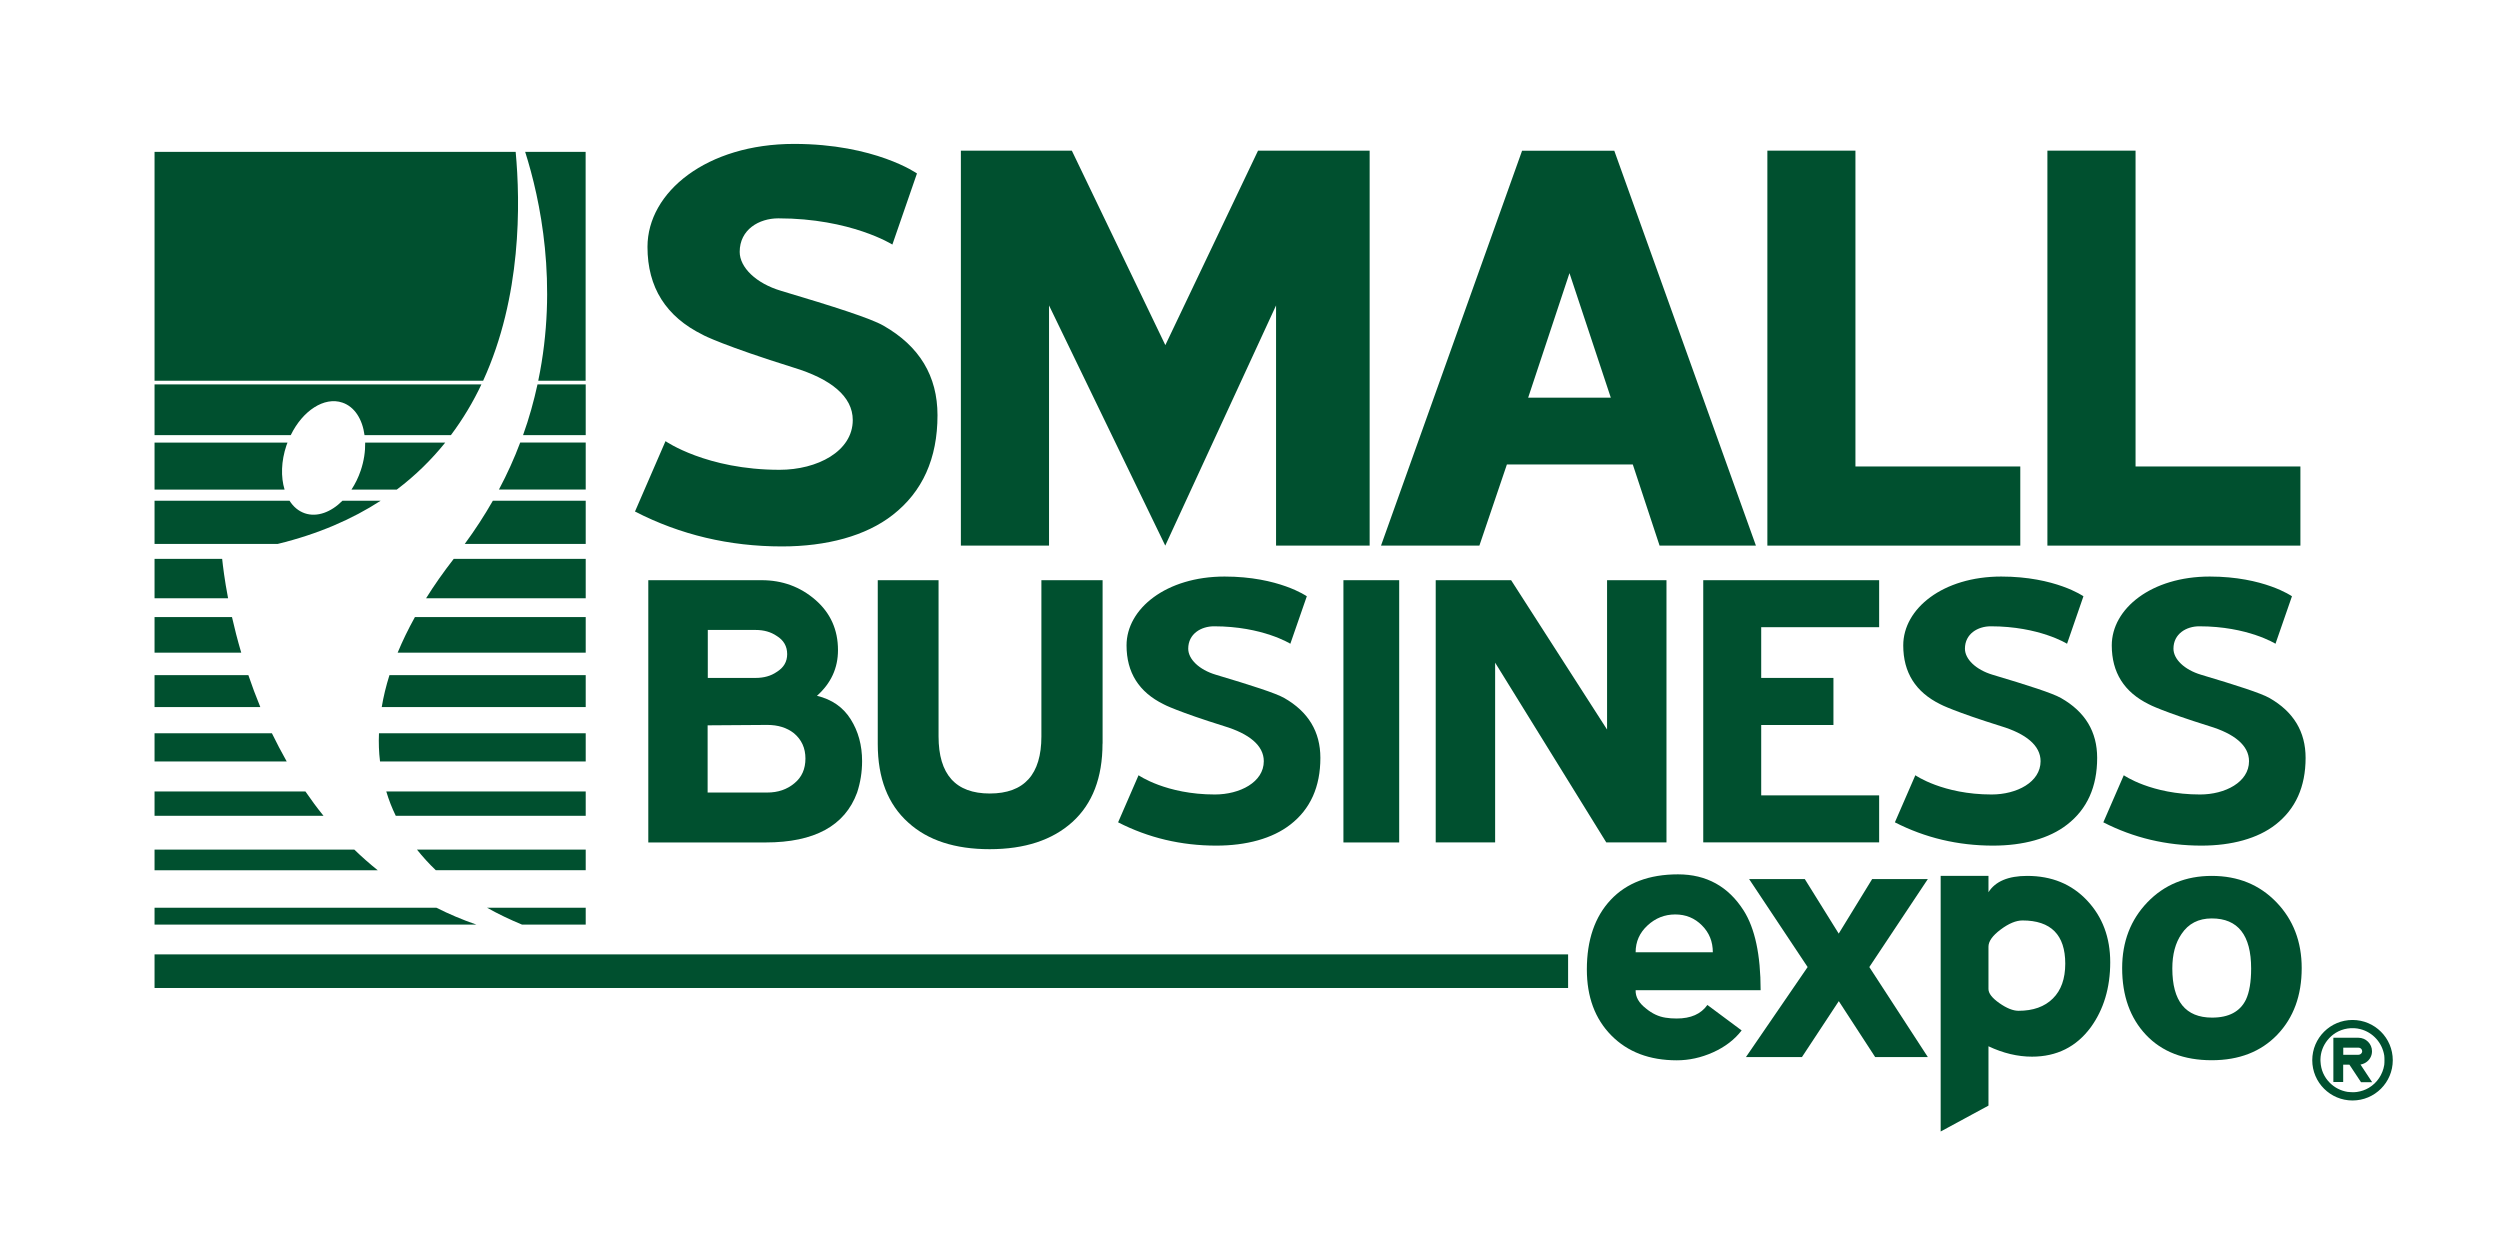 <?xml version="1.0" ?>
<svg xmlns="http://www.w3.org/2000/svg" baseProfile="tiny-ps" viewBox="0 0 308 152" xml:space="preserve">
	<g>
		<g>
			<path fill="#00502F" d="M99.23,93.45c0-1.29-0.47-2.32-1.42-3.12c-0.87-0.68-1.96-1.02-3.28-1.02l-7.35,0.05v8.28h7.35    c1.32,0,2.43-0.38,3.34-1.14C98.78,95.76,99.23,94.74,99.23,93.45 M96.98,80.59c0-0.97-0.43-1.72-1.3-2.25    c-0.72-0.49-1.58-0.73-2.6-0.73h-5.88v5.91h5.88c1.02,0,1.89-0.24,2.6-0.73C96.55,82.26,96.98,81.53,96.98,80.59 M106.21,93.77    c0,1.35-0.21,2.65-0.62,3.89c-1.5,4.08-5.26,6.13-11.26,6.13H79.87V71.48h13.96c2.55,0,4.76,0.81,6.62,2.42    c1.86,1.61,2.79,3.68,2.79,6.19c0,2.22-0.86,4.09-2.59,5.63c1.84,0.45,3.23,1.41,4.16,2.9C105.74,90.1,106.21,91.81,106.21,93.77"/>
			<path fill="#00502F" d="M135.83,91.61c0,4.2-1.24,7.42-3.71,9.66c-2.47,2.23-5.87,3.35-10.19,3.35c-4.28,0-7.62-1.09-10.02-3.27    c-2.52-2.25-3.77-5.48-3.77-9.68V71.48h7.49v19.24c0,4.69,2.1,7.04,6.31,7.04c4.24,0,6.36-2.35,6.36-7.04V71.48h7.54V91.61z"/>
			<path fill="#00502F" d="M162.67,93.37c0,3.56-1.23,6.31-3.7,8.22c-2.21,1.72-5.42,2.59-9.12,2.59c-4.34,0-8.37-0.96-12.1-2.87    l2.52-5.8c0,0,3.38,2.37,9.4,2.37c3.09,0,6.03-1.52,6.03-4.1c0-1.94-1.81-3.39-4.89-4.32c-5.63-1.76-7.42-2.66-7.46-2.7    c-3.04-1.5-4.56-3.91-4.56-7.25c0-4.53,4.9-8.48,12.08-8.48c6.67,0,10.13,2.43,10.13,2.43l-2.03,5.85c0,0-3.42-2.15-9.4-2.15    c-1.59,0-3.18,0.92-3.18,2.76c0,1.28,1.33,2.59,3.41,3.21c4.39,1.31,7.38,2.27,8.43,2.87C161.18,87.69,162.67,90.14,162.67,93.37"/>
			<path fill="#00502F" d="M258.37,93.37c0,3.56-1.23,6.31-3.7,8.22c-2.2,1.72-5.42,2.59-9.12,2.59c-4.33,0-8.37-0.96-12.1-2.87    l2.52-5.8c0,0,3.38,2.37,9.4,2.37c3.1,0,6.03-1.52,6.03-4.1c0-1.94-1.81-3.39-4.89-4.32c-5.63-1.76-7.42-2.66-7.47-2.7    c-3.04-1.5-4.56-3.91-4.56-7.25c0-4.53,4.89-8.48,12.07-8.48c6.67,0,10.13,2.43,10.13,2.43l-2.02,5.85c0,0-3.42-2.15-9.4-2.15    c-1.59,0-3.18,0.92-3.18,2.76c0,1.28,1.34,2.59,3.41,3.21c4.39,1.31,7.38,2.27,8.43,2.87C256.89,87.69,258.37,90.14,258.37,93.37"/>
			<path fill="#00502F" d="M284.05,93.37c0,3.56-1.24,6.31-3.7,8.22c-2.2,1.72-5.43,2.59-9.12,2.59c-4.34,0-8.37-0.96-12.1-2.87    l2.52-5.8c0,0,3.38,2.37,9.4,2.37c3.09,0,6.03-1.52,6.03-4.1c0-1.94-1.81-3.39-4.89-4.32c-5.63-1.76-7.42-2.66-7.46-2.7    c-3.04-1.5-4.56-3.91-4.56-7.25c0-4.53,4.89-8.48,12.07-8.48c6.67,0,10.13,2.43,10.13,2.43l-2.03,5.85c0,0-3.42-2.15-9.39-2.15    c-1.59,0-3.18,0.92-3.18,2.76c0,1.28,1.33,2.59,3.41,3.21c4.39,1.31,7.38,2.27,8.43,2.87C282.56,87.69,284.05,90.14,284.05,93.37"/>
			<path fill="#00502F" d="M211.02,117.32c0-1.31-0.44-2.41-1.34-3.31c-0.89-0.9-1.99-1.35-3.29-1.35c-1.3,0-2.44,0.45-3.41,1.35    c-0.98,0.9-1.47,2-1.47,3.31H211.02z M216.91,121.99h-15.4c-0.03,0.82,0.39,1.57,1.28,2.26c0.75,0.62,1.55,1,2.41,1.13    c0.42,0.07,0.88,0.1,1.37,0.1c1.74,0,2.99-0.55,3.78-1.67l4.22,3.14c-0.88,1.14-2.06,2.04-3.53,2.7    c-1.47,0.66-2.96,0.98-4.46,0.98c-3.36,0-6.05-1.02-8.07-3.07c-2.01-2.04-3.01-4.75-3.01-8.12c0-3.63,0.98-6.49,2.94-8.58    c1.96-2.09,4.73-3.14,8.29-3.14c3.5,0,6.2,1.49,8.09,4.46C216.21,114.37,216.91,117.64,216.91,121.99"/>
			<polygon fill="#00502F" points="237.51,130.23 231.02,130.23 226.54,123.34 222,130.23 215.1,130.23 222.7,119.14 215.49,108.3     222.35,108.3 226.53,115.02 230.65,108.3 237.51,108.3 230.3,119.14   "/>
			<path fill="#00502F" d="M254.44,118.72c0-3.54-1.76-5.32-5.27-5.32c-0.79,0-1.69,0.37-2.69,1.12c-1,0.75-1.5,1.45-1.5,2.11v5.22    c0,0.53,0.45,1.11,1.35,1.74c0.9,0.63,1.69,0.94,2.35,0.94c1.8,0,3.22-0.5,4.24-1.52C253.93,122.01,254.44,120.58,254.44,118.72     M259.98,118.55c0,3.15-0.81,5.83-2.41,8.03c-1.77,2.39-4.18,3.6-7.23,3.6c-1.77,0-3.56-0.43-5.36-1.28v7.31l-5.89,3.19v-31.49    h5.89v2.01c0.85-1.34,2.44-2.01,4.77-2.01c3.02,0,5.48,1.01,7.38,3.03C259.03,112.96,259.98,115.5,259.98,118.55"/>
			<path fill="#00502F" d="M277.34,119.31c0-4.1-1.62-6.16-4.85-6.16c-1.64,0-2.88,0.64-3.73,1.92c-0.75,1.09-1.13,2.5-1.13,4.24    c0,4.04,1.63,6.06,4.9,6.06c2.06,0,3.45-0.74,4.17-2.22C277.13,122.23,277.34,120.95,277.34,119.31 M283.57,119.27    c0,3.37-1,6.11-3.01,8.21c-2.01,2.09-4.7,3.14-8.07,3.14c-3.43,0-6.13-1.04-8.1-3.12c-1.96-2.08-2.94-4.82-2.94-8.23    c0-3.25,1.04-5.95,3.11-8.11c2.08-2.16,4.72-3.25,7.93-3.25c3.24,0,5.89,1.09,7.97,3.25    C282.53,113.31,283.57,116.02,283.57,119.27"/>
			<rect x="19.04" y="117.58" fill="#00502F" width="174.15" height="4.14"/>
			<path fill="#00502F" d="M63.53,18.71H19.04v28.2h40.48C64.27,36.54,64.12,25.03,63.53,18.71"/>
			<path fill="#00502F" d="M66.31,46.91h5.84v-28.2H64.7C66.55,24.53,68.79,35.02,66.31,46.91"/>
			<path fill="#00502F" d="M42.18,49.6c1.51,0.51,2.47,2.05,2.73,4.01h10.64c1.49-1.99,2.74-4.09,3.76-6.25H19.04v6.25h16.78    C37.28,50.6,39.95,48.84,42.18,49.6"/>
			<path fill="#00502F" d="M72.16,53.61v-6.25h-5.94c-0.45,2.05-1.02,4.14-1.78,6.25H72.16z"/>
			<path fill="#00502F" d="M44.44,57.97c-0.29,0.86-0.68,1.65-1.14,2.35h5.58c2.32-1.75,4.29-3.7,5.97-5.79h-9.86    C45.01,55.61,44.84,56.79,44.44,57.97"/>
			<path fill="#00502F" d="M35.29,54.87c0.04-0.12,0.09-0.23,0.13-0.34H19.04v5.79h16.02C34.59,58.77,34.63,56.83,35.29,54.87"/>
			<path fill="#00502F" d="M72.16,60.31v-5.79h-8.07c-0.72,1.92-1.59,3.85-2.62,5.79H72.16z"/>
			<path fill="#00502F" d="M72.16,67.01v-5.32H60.72c-1.01,1.77-2.16,3.55-3.46,5.32H72.16z"/>
			<path fill="#00502F" d="M42.19,61.69c-1.4,1.41-3.12,2.06-4.63,1.55c-0.79-0.27-1.42-0.81-1.89-1.55H19.04v5.32h15.18    c5.01-1.22,9.19-3.06,12.68-5.32H42.19z"/>
			<path fill="#00502F" d="M72.16,73.71v-4.86H55.9c-1.28,1.65-2.42,3.27-3.41,4.86H72.16z"/>
			<path fill="#00502F" d="M19.04,68.85v4.86h9.06c-0.44-2.3-0.64-4.01-0.73-4.86H19.04z"/>
			<path fill="#00502F" d="M72.16,80.41v-4.39H51.12c-0.83,1.5-1.54,2.96-2.13,4.39H72.16z"/>
			<path fill="#00502F" d="M19.04,76.02v4.39h10.68c-0.46-1.57-0.84-3.05-1.14-4.39H19.04z"/>
			<path fill="#00502F" d="M19.04,83.18v3.93h13.03c-0.55-1.34-1.04-2.66-1.47-3.93H19.04z"/>
			<path fill="#00502F" d="M72.16,87.11v-3.93H47.98c-0.42,1.34-0.74,2.65-0.95,3.93H72.16z"/>
			<path fill="#00502F" d="M19.04,90.34v3.47h16.28c-0.65-1.16-1.26-2.32-1.82-3.47H19.04z"/>
			<path fill="#00502F" d="M46.82,93.81h25.34v-3.47H46.69C46.64,91.53,46.68,92.69,46.82,93.81"/>
			<path fill="#00502F" d="M72.16,100.51v-3H47.59c0.31,1.04,0.7,2.04,1.17,3H72.16z"/>
			<path fill="#00502F" d="M19.04,97.51v3h20.82c-0.8-0.98-1.54-1.99-2.23-3H19.04z"/>
			<path fill="#00502F" d="M53.69,107.21h18.47v-2.54H51.37C52.08,105.56,52.85,106.41,53.69,107.21"/>
			<path fill="#00502F" d="M19.04,104.67v2.55h27.5c-1.01-0.81-1.98-1.67-2.89-2.55H19.04z"/>
			<path fill="#00502F" d="M19.04,111.83v2.08h39.65c-1.74-0.6-3.38-1.3-4.93-2.08H19.04z"/>
			<path fill="#00502F" d="M72.16,113.91v-2.08H60c1.37,0.77,2.81,1.46,4.31,2.08H72.16z"/>
			<path fill="#00502F" d="M115.5,51.16c0,5.33-1.85,9.43-5.53,12.29c-3.3,2.58-8.12,3.87-13.64,3.87c-6.48,0-12.52-1.43-18.1-4.3    l3.76-8.67c0,0,5.05,3.53,14.05,3.53c4.63,0,9.02-2.26,9.02-6.13c0-2.91-2.7-5.07-7.31-6.47c-8.42-2.63-11.1-3.97-11.16-4.03    c-4.55-2.24-6.82-5.85-6.82-10.83c0-6.78,7.32-12.69,18.06-12.69c9.97,0,15.14,3.64,15.14,3.64l-3.03,8.76    c0,0-5.11-3.23-14.05-3.23c-2.38,0-4.76,1.38-4.76,4.13c0,1.91,2,3.88,5.1,4.8c6.57,1.96,11.04,3.39,12.61,4.29    C113.28,42.65,115.5,46.33,115.5,51.16"/>
			<polygon fill="#00502F" points="168.74,67.22 157.21,67.22 157.21,37.63 143.56,67.22 129.24,37.63 129.24,67.22 118.38,67.22     118.38,18.56 132.05,18.56 143.57,42.52 154.99,18.56 168.74,18.56   "/>
			<path fill="#00502F" d="M198.45,48.99l-5.09-15.34l-5.09,15.34H198.45z M216.33,67.22h-11.87l-3.3-10h-15.51l-3.39,10h-12.12    l17.38-48.65h11.36L216.33,67.22z"/>
			<polygon fill="#00502F" points="248.9,67.22 217.74,67.22 217.74,18.56 228.59,18.56 228.59,57.47 248.9,57.47   "/>
			<polygon fill="#00502F" points="283.41,67.22 252.24,67.22 252.24,18.56 263.1,18.56 263.1,57.47 283.41,57.47   "/>
			<rect x="165.51" y="71.48" fill="#00502F" width="6.87" height="32.31"/>
			<polygon fill="#00502F" points="205.31,103.78 197.89,103.78 184.2,81.64 184.2,103.78 176.88,103.78 176.88,71.48 186.17,71.48     197.99,89.88 197.99,71.48 205.31,71.48   "/>
			<polygon fill="#00502F" points="231.51,103.78 209.84,103.78 209.84,71.48 231.51,71.48 231.51,77.27 216.98,77.27 216.98,83.52     225.88,83.52 225.88,89.32 216.98,89.32 216.98,97.99 231.51,97.99   "/>
		</g>
		<g id="path3167_3_">
			<path fill="#00502F" d="M289.6,134.56c0.07,0,0.15,0.01,0.22,0.01c0.05,0,0.1,0,0.15,0C289.86,134.56,289.73,134.56,289.6,134.56z     M293.77,130.62c0-0.1,0-0.21-0.01-0.31c0.01,0.19,0.01,0.43,0,0.62C293.77,130.83,293.77,130.72,293.77,130.62z"/>
			<path fill="#00502F" d="M289.83,125.66c-2.74,0-4.96,2.22-4.96,4.96c0,2.74,2.22,4.96,4.96,4.96c2.74,0,4.96-2.22,4.96-4.96    C294.79,127.88,292.57,125.66,289.83,125.66z M291.84,134.02c-0.44,0.26-0.93,0.43-1.47,0.51c-0.09,0.01-0.21,0.02-0.34,0.03    c-0.02,0-0.03,0-0.05,0c-0.05,0-0.1,0-0.15,0c-0.07,0-0.15,0-0.22-0.01c-0.14-0.01-0.28-0.02-0.39-0.03    c-0.85-0.14-1.59-0.52-2.19-1.12c-0.7-0.7-1.09-1.59-1.14-2.58c0-0.07-0.01-0.13-0.01-0.2v0c0-0.03,0-0.07,0-0.1    c0.01-0.45,0.08-0.83,0.23-1.25c0.3-0.82,0.89-1.55,1.64-2.02c0.89-0.55,2.02-0.73,3.05-0.46c1.53,0.39,2.69,1.67,2.94,3.25    c0.01,0.06,0.02,0.16,0.02,0.27c0.01,0.1,0.01,0.21,0.01,0.31c0,0.1,0,0.21-0.01,0.31c0,0.11-0.01,0.21-0.02,0.27    C293.55,132.38,292.86,133.41,291.84,134.02z"/>
			<path fill="#00502F" d="M290.81,131.15c0.1-0.01,0.19-0.04,0.28-0.07c0.52-0.17,0.93-0.59,1.08-1.12    c0.04-0.14,0.06-0.29,0.06-0.45c0-0.91-0.75-1.66-1.68-1.66h-3.08v5.45h1.21v-2.13h0.77l1.43,2.16h1.37L290.81,131.15z     M288.69,129.95v-0.88h1.87c0.26,0,0.46,0.2,0.46,0.44s-0.21,0.44-0.46,0.44H288.69z"/>
		</g>
	</g>
</svg>